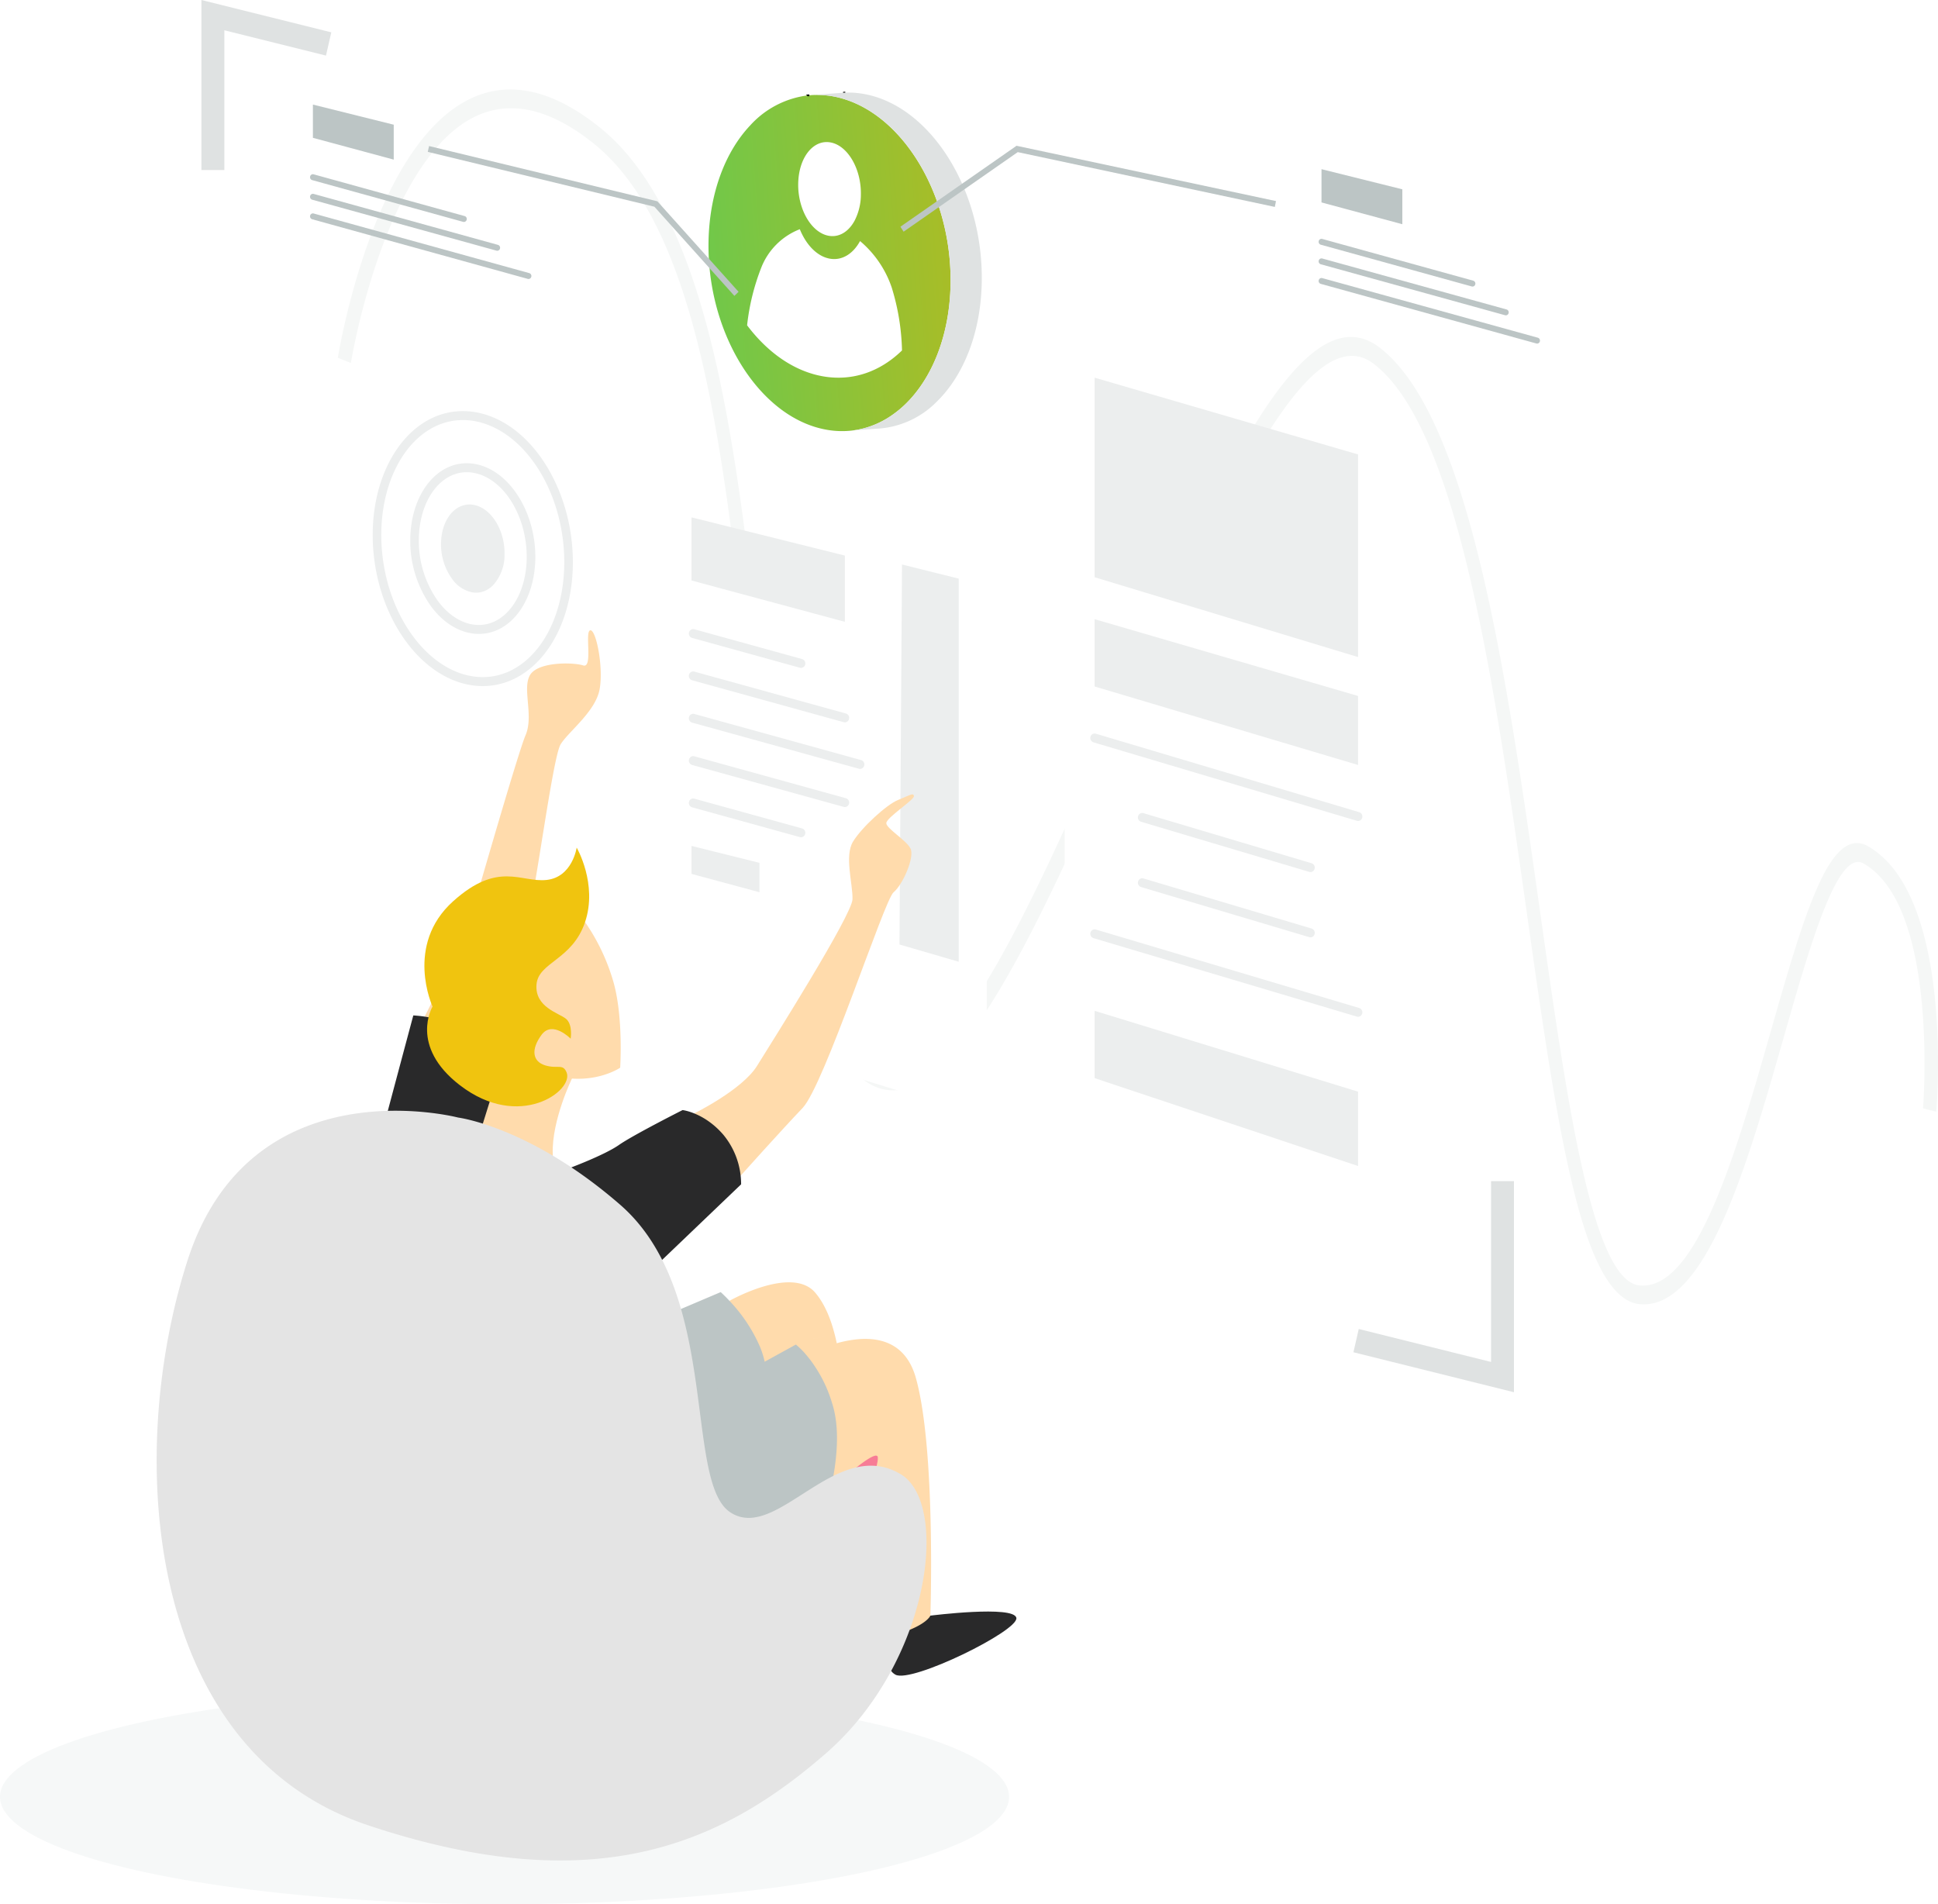 <svg xmlns="http://www.w3.org/2000/svg" xmlns:xlink="http://www.w3.org/1999/xlink" width="560.223" height="550.438" viewBox="0 0 560.223 550.438">
  <defs>
    <clipPath id="clip-path">
      <rect width="560.223" height="550.438" fill="none"/>
    </clipPath>
    <linearGradient id="linear-gradient" y1="0.6" x2="1" y2="0.5" gradientUnits="objectBoundingBox">
      <stop offset="0" stop-color="#70c84a"/>
      <stop offset="1" stop-color="#a8bd27"/>
    </linearGradient>
    <filter id="Path_2406" x="1.313" y="26.009" width="273.214" height="325.129" filterUnits="userSpaceOnUse">
      <feOffset dy="30" input="SourceAlpha"/>
      <feGaussianBlur stdDeviation="33" result="blur"/>
      <feFlood flood-opacity="0.149"/>
      <feComposite operator="in" in2="blur"/>
      <feComposite in="SourceGraphic"/>
    </filter>
    <filter id="Path_2407" x="92.795" y="62.305" width="291.458" height="359.809" filterUnits="userSpaceOnUse">
      <feOffset dy="30" input="SourceAlpha"/>
      <feGaussianBlur stdDeviation="33" result="blur-2"/>
      <feFlood flood-opacity="0.161"/>
      <feComposite operator="in" in2="blur-2"/>
      <feComposite in="SourceGraphic"/>
    </filter>
    <filter id="Path_2409" x="208.772" y="26.009" width="291.458" height="454.345" filterUnits="userSpaceOnUse">
      <feOffset dy="30" input="SourceAlpha"/>
      <feGaussianBlur stdDeviation="33" result="blur-3"/>
      <feFlood flood-opacity="0.161"/>
      <feComposite operator="in" in2="blur-3"/>
      <feComposite in="SourceGraphic"/>
    </filter>
  </defs>
  <g id="Repeat_Grid_1" data-name="Repeat Grid 1" clip-path="url(#clip-path)">
    <g id="Group_4717" data-name="Group 4717">
      <path id="Path_2404" data-name="Path 2404" d="M1023.222,607.669c-9.615-2.4-15.167-21.468-18.547-35.88-4.782-20.391-8.661-47.8-12.767-76.826-9.292-65.677-19.824-140.118-44.271-158.87-19.267-14.78-45.075,44.252-70.031,101.338-13.172,30.129-26.791,61.284-39.715,82.153-15.076,24.346-27.689,31.808-38.559,22.821-21.185-17.519-26.924-67.911-33-121.262-6.982-61.3-14.2-124.7-44.238-148.777-13.254-10.626-25.352-12.927-35.959-6.84-12.911,7.409-21.511,26.066-26.452,40.413a204.035,204.035,0,0,0-7.742,29.9l-3.755-1.5c.386-2.386,9.766-58.6,36.313-73.837,11.741-6.736,24.979-4.311,39.346,7.207,14.286,11.454,24.938,32.222,32.564,63.49,6.642,27.237,10.241,58.844,13.722,89.408,5.919,51.972,11.509,101.062,31,117.18,20.542,16.99,47.293-44.207,73.163-103.384,27.035-61.839,52.57-120.248,75.027-103.021,26.161,20.067,36.892,95.918,46.361,162.839,7.785,55.02,15.134,107,28.824,108.266,16.484,1.541,27.96-38.641,38.084-74.093,4.33-15.157,8.418-29.475,12.618-39.4,3.241-7.667,8.348-17.408,15.242-13.49,24.776,14.085,20.005,74.2,19.79,76.756l-3.822-.954c.049-.583,4.632-58.38-17.221-70.8-7.482-4.25-15.38,23.413-23.021,50.168-10.576,37.032-22.563,79.006-41.691,77.218A8.308,8.308,0,0,1,1023.222,607.669Z" transform="translate(-550.521 -230.918)" fill="#f5f7f6"/>
      <path id="Path_2405" data-name="Path 2405" d="M814.836,312.813c-.232,14.768-5.258,27.153-12.974,34.7a31,31,0,0,1-4.952,3.921c-.38.242-.769.467-1.158.69a25.058,25.058,0,0,1-5.962,2.436,22.344,22.344,0,0,1-3.328.638l-.033.009A25.219,25.219,0,0,1,779.1,355c-8.429-1.451-16.087-6.891-22.016-14.76-7.675-10.19-12.452-24.467-12.213-39.486.224-14.129,4.836-26.082,12-33.691a26.922,26.922,0,0,1,16.767-8.731c.116-.018.24-.025.356-.034l.77-.052a24.11,24.11,0,0,1,4.174.1c.554.051,1.109.129,1.672.224a27.193,27.193,0,0,1,3.8.942C801.895,265.15,815.226,287.957,814.836,312.813Z" transform="translate(-540.056 -230.764)" fill="url(#linear-gradient)"/>
      <g transform="matrix(1, 0, 0, 1, 0, 0)" filter="url(#Path_2406)">
        <path id="Path_2406-2" data-name="Path 2406" d="M650.576,319.173,725.79,337.9V446.3l-75.214-19.369Z" transform="translate(-550.26 -224.16)" fill="#fff"/>
      </g>
      <g transform="matrix(1, 0, 0, 1, 0, 0)" filter="url(#Path_2407)">
        <path id="Path_2407-2" data-name="Path 2407" d="M733.122,351.924,826.58,375.2V513.734L733.122,485Z" transform="translate(-541.33 -220.62)" fill="#fff"/>
      </g>
      <g transform="matrix(1, 0, 0, 1, 0, 0)" filter="url(#Path_2409)">
        <path id="Path_2409-2" data-name="Path 2409" d="M837.771,319.173l93.458,25.03V575.518l-93.458-32.074Z" transform="translate(-530 -224.16)" fill="#fff"/>
      </g>
      <path id="Path_2410" data-name="Path 2410" d="M786.38,285.651a16.594,16.594,0,0,1-1.825,7.588c-1.7,3.12-4.413,4.875-7.441,4.353-3.139-.541-5.865-3.4-7.436-7.28a20.069,20.069,0,0,1-1.415-7.783c.116-7.454,4.263-12.8,9.274-11.94S786.5,278.2,786.38,285.651Z" transform="translate(-537.523 -229.433)" fill="#fff"/>
      <path id="Path_2411" data-name="Path 2411" d="M799.71,328.268c-6.206,6.052-14.153,8.978-22.759,7.5-8.424-1.451-16.085-6.887-22.018-14.761a64.852,64.852,0,0,1,4.136-16.778,19.559,19.559,0,0,1,11.1-11c1.841,4.541,5.031,7.886,8.705,8.519,3.544.611,6.724-1.442,8.709-5.094a30.291,30.291,0,0,1,9.155,13.429A66.408,66.408,0,0,1,799.71,328.268Z" transform="translate(-538.966 -226.973)" fill="#fff"/>
      <path id="Path_2412" data-name="Path 2412" d="M780.352,257.61v.006c-.127,0-.248.012-.37.021Z" transform="translate(-536.255 -230.828)" fill="none" stroke="#000" stroke-miterlimit="10" stroke-width="0.5"/>
      <path id="Path_2413" data-name="Path 2413" d="M771.185,258.293c-.121.01-.242.019-.362.034l-.007-.007Z" transform="translate(-537.247 -230.754)" fill="none" stroke="#000" stroke-miterlimit="10" stroke-width="0.5"/>
      <path id="Path_2414" data-name="Path 2414" d="M820.938,312.21c-.228,14.764-5.252,27.15-12.974,34.693a26.239,26.239,0,0,1-17.656,7.864l-.025,0c-2.4.172-6.295.462-6.74.5a23.6,23.6,0,0,0,3.328-.642,25.581,25.581,0,0,0,7.116-3.126,30.447,30.447,0,0,0,4.952-3.927c7.722-7.543,12.746-19.929,12.981-34.694.387-24.859-12.942-47.667-30.428-53.3a27.215,27.215,0,0,0-3.8-.943c-.563-.1-1.119-.177-1.672-.229a24.836,24.836,0,0,0-4.178-.1l9.024-.674c.122-.009.243-.018.37-.021a25.446,25.446,0,0,1,5.475.352C806.033,261.3,821.357,285.58,820.938,312.21Z" transform="translate(-537.136 -230.83)" fill="#dfe2e2"/>
      <path id="Union_199" data-name="Union 199" d="M1.243,202.467V183.012l76.148,23.37v21.491ZM77.05,184.688.9,162a1.3,1.3,0,0,1-.853-1.6,1.24,1.24,0,0,1,1.536-.89L77.732,182.2a1.305,1.305,0,0,1,.854,1.6,1.252,1.252,0,0,1-1.194.94A1.164,1.164,0,0,1,77.05,184.688ZM63.291,161.722,14.661,147.235a1.306,1.306,0,0,1-.854-1.6,1.237,1.237,0,0,1,1.535-.889l48.631,14.488a1.3,1.3,0,0,1,.853,1.6,1.223,1.223,0,0,1-1.536.891Zm0-18.867L14.661,128.366a1.3,1.3,0,0,1-.854-1.6,1.238,1.238,0,0,1,1.535-.89l48.631,14.487a1.306,1.306,0,0,1,.853,1.6,1.224,1.224,0,0,1-1.536.89ZM77.05,128.086.9,105.4a1.3,1.3,0,0,1-.853-1.6,1.238,1.238,0,0,1,1.536-.89L77.732,125.6a1.3,1.3,0,0,1,.854,1.6,1.252,1.252,0,0,1-1.194.94A1.2,1.2,0,0,1,77.05,128.086ZM1.243,89.263V69.809L77.391,92v19.953Zm0-31.578V0L77.391,22.187V80.759Z" transform="translate(315.184 109.17)" fill="#eceeee" stroke="rgba(0,0,0,0)" stroke-width="1"/>
      <path id="Union_198" data-name="Union 198" d="M60.879,123.466l.727-109.844L78,17.705V128.449ZM.757,103.057V94.971l19.65,4.892v8.488ZM32.1,92.426.924,83.807a1.3,1.3,0,0,1-.883-1.585A1.237,1.237,0,0,1,1.559,81.3l31.177,8.621A1.3,1.3,0,0,1,33.62,91.5a1.252,1.252,0,0,1-1.2.965A1.215,1.215,0,0,1,32.1,92.426Zm12.672-8.737L.924,71.565A1.3,1.3,0,0,1,.041,69.98a1.236,1.236,0,0,1,1.518-.92l43.85,12.125a1.3,1.3,0,0,1,.882,1.584,1.252,1.252,0,0,1-1.2.964A1.166,1.166,0,0,1,44.773,83.689Zm4.391-11.027L.924,59.325A1.3,1.3,0,0,1,.041,57.74a1.238,1.238,0,0,1,1.518-.92L49.8,70.158a1.3,1.3,0,0,1,.882,1.584,1.252,1.252,0,0,1-1.2.965A1.219,1.219,0,0,1,49.163,72.662ZM44.773,59.207.924,47.084A1.3,1.3,0,0,1,.041,45.5a1.236,1.236,0,0,1,1.518-.921L45.409,56.7a1.3,1.3,0,0,1,.882,1.584,1.254,1.254,0,0,1-1.2.965A1.167,1.167,0,0,1,44.773,59.207ZM32.1,43.464.924,34.844A1.3,1.3,0,0,1,.041,33.26a1.238,1.238,0,0,1,1.518-.921l31.177,8.62a1.3,1.3,0,0,1,.883,1.584,1.253,1.253,0,0,1-1.2.964A1.215,1.215,0,0,1,32.1,43.464ZM.757,18.245V0L45.09,11.039v19.15Z" transform="translate(199.137 149.55)" fill="#eceeee" stroke="rgba(0,0,0,0)" stroke-width="1"/>
      <g id="Group_4697" data-name="Group 4697" transform="translate(107.737 118.831)">
        <path id="Path_2427" data-name="Path 2427" d="M689.1,420.154a21.83,21.83,0,0,1-3.693-.319c-6.691-1.15-13.152-5.467-18.194-12.156-6.5-8.629-10.115-20.314-9.93-32.06.293-18.764,10.334-33.415,23.877-34.837.09-.011.206-.021.323-.03l.605-.044a20.873,20.873,0,0,1,3.523.084c.452.042.922.109,1.4.192a22.623,22.623,0,0,1,3.176.789c14.531,4.677,25.258,23.347,24.946,43.427h0c-.184,11.593-4.071,21.936-10.664,28.374a25.45,25.45,0,0,1-4.123,3.269,21.5,21.5,0,0,1-5.97,2.622,19.864,19.864,0,0,1-2.794.539l-.09.008A19.992,19.992,0,0,1,689.1,420.154Zm-5.755-76.895q-.552,0-1.1.033l-.587.043c-.074.005-.148.011-.224.02-12.3,1.291-21.4,14.876-21.668,32.3-.176,11.162,3.249,22.249,9.4,30.418,4.657,6.177,10.568,10.156,16.645,11.2a18.924,18.924,0,0,0,5.459.155l.086-.008a17.852,17.852,0,0,0,2.4-.469,19.058,19.058,0,0,0,5.3-2.33,22.857,22.857,0,0,0,3.713-2.946c6.1-5.96,9.7-15.628,9.877-26.525h0c.3-18.971-9.679-36.559-23.2-40.911a20.25,20.25,0,0,0-2.845-.707c-.415-.072-.823-.131-1.231-.168A18.605,18.605,0,0,0,683.343,343.259Z" transform="translate(-657.275 -340.668)" fill="#eceeee"/>
      </g>
      <g id="Group_4698" data-name="Group 4698" transform="translate(118.595 133.906)">
        <path id="Path_2428" data-name="Path 2428" d="M686.9,403.6a13.556,13.556,0,0,1-2.318-.2c-4.186-.718-8.222-3.409-11.363-7.576a32.6,32.6,0,0,1-6.141-19.812c.182-11.668,6.471-20.783,14.954-21.674.05-.007.131-.013.213-.019l.365-.028a13.209,13.209,0,0,1,2.228.053c.279.026.577.068.88.121a14.311,14.311,0,0,1,2,.5c9.03,2.907,15.7,14.469,15.506,26.892h0c-.114,7.185-2.534,13.6-6.636,17.611a15.944,15.944,0,0,1-2.588,2.051,13.52,13.52,0,0,1-3.761,1.651,12.558,12.558,0,0,1-1.762.34A13.274,13.274,0,0,1,686.9,403.6ZM683.4,356.862c-.214,0-.427.007-.637.019l-.459.035c-7.239.76-12.588,8.809-12.748,19.142a29.887,29.887,0,0,0,5.61,18.169c2.755,3.656,6.24,6.008,9.813,6.622a11.031,11.031,0,0,0,3.184.09,10.25,10.25,0,0,0,1.445-.276,11.127,11.127,0,0,0,3.093-1.359,13.448,13.448,0,0,0,2.177-1.728c3.614-3.529,5.746-9.274,5.849-15.762h0c.176-11.314-5.74-21.794-13.76-24.376a11.888,11.888,0,0,0-1.667-.413c-.239-.042-.475-.075-.71-.1A10.817,10.817,0,0,0,683.4,356.862Z" transform="translate(-667.071 -354.271)" fill="#eceeee"/>
      </g>
      <path id="Path_2429" data-name="Path 2429" d="M693.454,379.354a12.959,12.959,0,0,1-3.4,9.1,8.03,8.03,0,0,1-1.3,1.03,6.716,6.716,0,0,1-1.867.82,6.062,6.062,0,0,1-.872.168H686a6.667,6.667,0,0,1-1.924-.054,9.461,9.461,0,0,1-5.775-3.872,17.041,17.041,0,0,1-3.2-10.357c.1-6.123,3.335-10.687,7.546-11.129l.1-.009.2-.014a6.38,6.38,0,0,1,1.1.027c.145.013.292.034.439.06a7.02,7.02,0,0,1,1,.248C690.06,366.85,693.556,372.832,693.454,379.354Z" transform="translate(-547.608 -219.201)" fill="#eceeee"/>
      <path id="Path_2430" data-name="Path 2430" d="M795.841,296.3l-.92-1.436,33.57-23.4,75,15.984-.332,1.693-74.321-15.84Z" transform="translate(-534.638 -229.328)" fill="#bcc5c5"/>
      <path id="Path_2431" data-name="Path 2431" d="M904.758,277.57l23.366,5.818v10.093l-23.366-6.3Z" transform="translate(-522.748 -228.668)" fill="#bcc5c5"/>
      <g id="Group_4700" data-name="Group 4700" transform="translate(381.183 69.036)">
        <path id="Path_2432" data-name="Path 2432" d="M948.49,309.534a.781.781,0,0,1-.213-.029l-43.65-12.069a.868.868,0,0,1-.589-1.056.827.827,0,0,1,1.012-.614l43.65,12.069a.868.868,0,0,1,.589,1.056A.834.834,0,0,1,948.49,309.534Z" transform="translate(-904.011 -295.738)" fill="#bcc5c5"/>
      </g>
      <g id="Group_4701" data-name="Group 4701" transform="translate(381.183 74.696)">
        <path id="Path_2433" data-name="Path 2433" d="M958.125,317.3a.781.781,0,0,1-.213-.029l-53.285-14.733a.868.868,0,0,1-.589-1.056.827.827,0,0,1,1.012-.614l53.285,14.733a.868.868,0,0,1,.589,1.056A.835.835,0,0,1,958.125,317.3Z" transform="translate(-904.011 -300.845)" fill="#bcc5c5"/>
      </g>
      <g id="Group_4702" data-name="Group 4702" transform="translate(381.183 80.357)">
        <path id="Path_2434" data-name="Path 2434" d="M967.164,324.912a.832.832,0,0,1-.213-.029L904.627,307.65a.867.867,0,0,1-.589-1.056.826.826,0,0,1,1.012-.613l62.323,17.232a.868.868,0,0,1,.59,1.056A.836.836,0,0,1,967.164,324.912Z" transform="translate(-904.011 -305.953)" fill="#bcc5c5"/>
      </g>
      <g id="Group_4703" data-name="Group 4703" transform="translate(123.657 42.218)">
        <path id="Path_2435" data-name="Path 2435" d="M760.275,314.85l-23.123-25.777L671.64,273.221l.374-1.683,66,15.971,23.467,26.161Z" transform="translate(-671.64 -271.539)" fill="#bcc5c5"/>
      </g>
      <path id="Path_2436" data-name="Path 2436" d="M641.679,260.72l23.366,5.818v10.093l-23.366-6.3Z" transform="translate(-551.226 -230.492)" fill="#bcc5c5"/>
      <g id="Group_4704" data-name="Group 4704" transform="translate(89.625 50.362)">
        <path id="Path_2437" data-name="Path 2437" d="M685.409,292.684a.787.787,0,0,1-.213-.029l-43.649-12.069a.869.869,0,0,1-.589-1.056.825.825,0,0,1,1.013-.614l43.649,12.069a.869.869,0,0,1,.589,1.056A.836.836,0,0,1,685.409,292.684Z" transform="translate(-640.931 -278.887)" fill="#bcc5c5"/>
      </g>
      <g id="Group_4705" data-name="Group 4705" transform="translate(89.625 56.023)">
        <path id="Path_2438" data-name="Path 2438" d="M695.045,300.455a.833.833,0,0,1-.213-.029l-53.285-14.733a.869.869,0,0,1-.589-1.056.825.825,0,0,1,1.013-.613l53.285,14.732a.869.869,0,0,1,.589,1.056A.836.836,0,0,1,695.045,300.455Z" transform="translate(-640.931 -283.995)" fill="#bcc5c5"/>
      </g>
      <g id="Group_4706" data-name="Group 4706" transform="translate(89.625 61.682)">
        <path id="Path_2439" data-name="Path 2439" d="M704.083,308.062a.791.791,0,0,1-.213-.03L641.547,290.8a.87.87,0,0,1-.589-1.057.825.825,0,0,1,1.013-.613L704.3,306.363a.868.868,0,0,1,.589,1.056A.836.836,0,0,1,704.083,308.062Z" transform="translate(-640.931 -289.102)" fill="#bcc5c5"/>
      </g>
      <g id="Group_4707" data-name="Group 4707" transform="translate(58.227)">
        <path id="Path_2440" data-name="Path 2440" d="M619.224,282.593H612.6V233.444l37.542,9.348-1.538,6.72-29.38-7.316Z" transform="translate(-612.6 -233.444)" fill="#dfe2e2"/>
      </g>
      <g id="Group_4708" data-name="Group 4708" transform="translate(391.239 341.42)">
        <path id="Path_2441" data-name="Path 2441" d="M959.494,602.53l-46.409-11.556,1.538-6.72,38.247,9.524v-52.26h6.624Z" transform="translate(-913.085 -541.517)" fill="#dfe2e2"/>
      </g>
      <ellipse id="Ellipse_194" data-name="Ellipse 194" cx="145.848" cy="31.053" rx="145.848" ry="31.053" transform="translate(0 488.332)" fill="#f6f8f8"/>
      <path id="Path_2449" data-name="Path 2449" d="M793.457,660.2s-4.259,9.3.386,11.824,35.486-12.627,34.949-16.385-24.85-.686-24.85-.686l-10.374-1.094Z" transform="translate(-534.988 -187.945)" fill="#29292a"/>
      <path id="Union_197" data-name="Union 197" d="M18.3,35.808,11.419,32.3,7.071,30.08,5.729,25.391,0,5.354S18.041-4.913,24.789,2.988C27.506,6.167,29.228,10.519,30.3,14.6c.281,1.027.514,2.038.713,3.013.339,1.633.571,3.144.744,4.431.323,2.462.389,4.085.389,4.085l-2.889,7.514-2.5,6.485Zm-9.44-17.1ZM9,18.63l.1-.055Zm.142-.077.351-.187Zm.5-.264c.369-.194.76-.395,1.166-.6C10.4,17.895,10.009,18.1,9.64,18.289Zm1.527-.774.159-.077Zm.958-.455a23.906,23.906,0,0,1,5.495-1.908A23.9,23.9,0,0,0,12.125,17.06Zm11.8-.74h0Zm.18,0a17.718,17.718,0,0,0,5.052-1.3A17.723,17.723,0,0,1,24.107,16.317Zm-4.268-1.151Zm-.034-.01-.045-.012Zm-.064-.017-.02-.005Zm-1.868-.027c.16-.023.317-.041.469-.053Q18.113,15.078,17.872,15.112Zm.963-.074h0ZM29.2,15.005l.139-.051Zm.594-.218.068-.025Zm.178-.066.034-.013Zm.165-.062.019-.007Z" transform="translate(210.868 370.66)" fill="#ffdbac" stroke="rgba(0,0,0,0)" stroke-width="1"/>
      <path id="Path_2451" data-name="Path 2451" d="M721.406,414.877c-1.167,6.442-8.959,12.2-11.261,15.9s-7.17,42.4-9.993,53.175c-2.311,8.817-12.677,27.611-16.353,34.122a47.964,47.964,0,0,0-4.695-5.552c-1.88-1.771-5.572-2.618-8.28-3.014l11.815-23.483s14.929-52.215,17.355-57.855-1.011-13.421,1.274-17.36,12.5-3.748,15.392-2.815.365-9.863,2.037-10.148S722.565,408.443,721.406,414.877Z" transform="translate(-548.07 -215.649)" fill="#ffdbac"/>
      <path id="Path_2452" data-name="Path 2452" d="M741.134,532.853s13.851-6.8,18.16-13.729,27.493-43.65,27.6-48.187-2.385-12.476.152-16.644,9.778-10.753,13.019-12.04,4.416-2.218,4.587-1.14-8.058,6.287-7.983,7.866,5.708,4.822,6.986,7.3-2.233,10.483-4.9,12.671-20.049,55.8-26.281,62.332-17.918,19.578-17.918,19.578-9.969-4.215-10.165-5.818S741.134,532.853,741.134,532.853Z" transform="translate(-540.46 -211.016)" fill="#ffdbac"/>
      <path id="Path_2453" data-name="Path 2453" d="M712.433,515.886s-5.871,12.061-5.549,21.768l.324,9.707-22.251-9.141-5.178-4.974s2.06-12.212,4.236-17.106l2.174-4.894,25.877-6.886Z" transform="translate(-547.102 -204.118)" fill="#ffdbac"/>
      <path id="Path_2454" data-name="Path 2454" d="M715.3,474.12a58.92,58.92,0,0,1,8.285,17.6c2.812,10.219,1.862,24.484,1.862,24.484s-9.765,6.718-23.861.689-13.22-25.18-13.22-25.18l2.338-12.364,9.307-6.942Z" transform="translate(-546.173 -207.577)" fill="#ffdbac"/>
      <path id="Path_2455" data-name="Path 2455" d="M709.654,539.539s9.645-3.607,13.747-6.476S741.8,522.976,741.8,522.976s6.238.7,11.768,7.113a22.415,22.415,0,0,1,5.153,14.349l-30.424,29.106-24.355-9.9Z" transform="translate(-544.486 -202.103)" fill="#29292a"/>
      <path id="Path_2456" data-name="Path 2456" d="M692.738,517.105l-5.68,18.18-14.026,6.3L659.759,532c.108-.561,8.984-33.707,8.984-33.707s1.4.061,3.279.337c2.708.4,6.4,1.243,8.28,3.014A47.958,47.958,0,0,1,685,507.2c1.872,2.5,3.362,4.707,3.362,4.707Z" transform="translate(-549.269 -204.775)" fill="#29292a"/>
      <path id="Path_2457" data-name="Path 2457" d="M807.023,662.642s-1,2.66-8.976,5.19-9.539-30.107-9.539-30.107l-11.931-5.579L763.2,617.034l4.041-14.924,3.527-13.058.456-1.667a46.339,46.339,0,0,1,8.735-3.472,33.3,33.3,0,0,1,6.648-1.2c6.648-.44,13.521,1.71,16.2,11.176C808.637,614.511,807.023,662.642,807.023,662.642Z" transform="translate(-538.071 -195.642)" fill="#ffdbac"/>
      <path id="Path_2458" data-name="Path 2458" d="M765.275,604.605s-14.7,4.4-15.037,4.853-14.7,3.1-14.7,3.1l-4.861-2.669-12.221-6.71.952-11.012,12.42-13.464,19.417-8.248s1.035.915,2.533,2.521a45.47,45.47,0,0,1,8.859,13.352,25.913,25.913,0,0,1,1.324,4.24c.116.519.216,1.045.29,1.58.157,1.123.3,2.142.422,3.067.248,1.943.413,3.48.522,4.707C765.6,604.217,765.275,604.605,765.275,604.605Z" transform="translate(-542.914 -196.963)" fill="#bcc5c5"/>
      <path id="Path_2459" data-name="Path 2459" d="M781.057,618.706s8.7-7.627,8.832-5.087-2.073,7-2.073,7Z" transform="translate(-536.138 -192.347)" fill="#f77c96"/>
      <path id="Path_2460" data-name="Path 2460" d="M780.659,631.987,769.54,645.849s-28.209-.07-28.839-.726-15.219-13.291-15.219-13.291l4.437-23.422.216-1.157,28.615-15.718,2.119-1.166,2.335-1.279,9.017-4.957a23.261,23.261,0,0,1,3.081,3.092c.389.467.811.976,1.233,1.546a39.222,39.222,0,0,1,5.746,11.012c.265.795.521,1.615.754,2.47C786.431,614.672,780.659,631.987,780.659,631.987Z" transform="translate(-542.154 -195.483)" fill="#bcc5c5"/>
      <path id="Path_2461" data-name="Path 2461" d="M805.1,697.564c0,.008-.01.013-.011.021a81.9,81.9,0,0,1-10.772,11.383c-14.023,12.207-29.363,22.157-48.167,27.236-22.1,5.972-48.983,5.213-84.148-6.528C598,708.3,591.527,623.584,609.819,566.515s78.273-41.392,78.273-41.392,20.878,2.648,46.812,25.19c14.576,12.669,19.167,32.726,21.8,50.707,2.62,17.876,3.32,33.7,9.984,38.167,13.441,9,30.587-22.248,49.385-10.937C828.268,635.59,825.88,670.983,805.1,697.564Z" transform="translate(-555.638 -202.084)" fill="#e4e4e4"/>
      <path id="Path_2464" data-name="Path 2464" d="M714.78,454.52s6.13,10.511,2.42,21.537-13.549,11.541-14.038,18.084,6.508,8.179,8.531,9.866,1.348,5.75,1.348,5.75-5.259-5.382-8.4-1.144-2.643,7.7.983,8.833,5.132-.6,6.234,2.032c2.194,5.24-13.6,17.014-30.864,3.71-14.715-11.342-7.877-22.726-7.877-22.726s-8.183-17.736,5.946-30.432c13.092-11.765,19.559-5.354,27.019-6.163S714.78,454.52,714.78,454.52Z" transform="translate(-548.078 -209.513)" fill="#f0c40f"/>
    </g>
  </g>
</svg>
